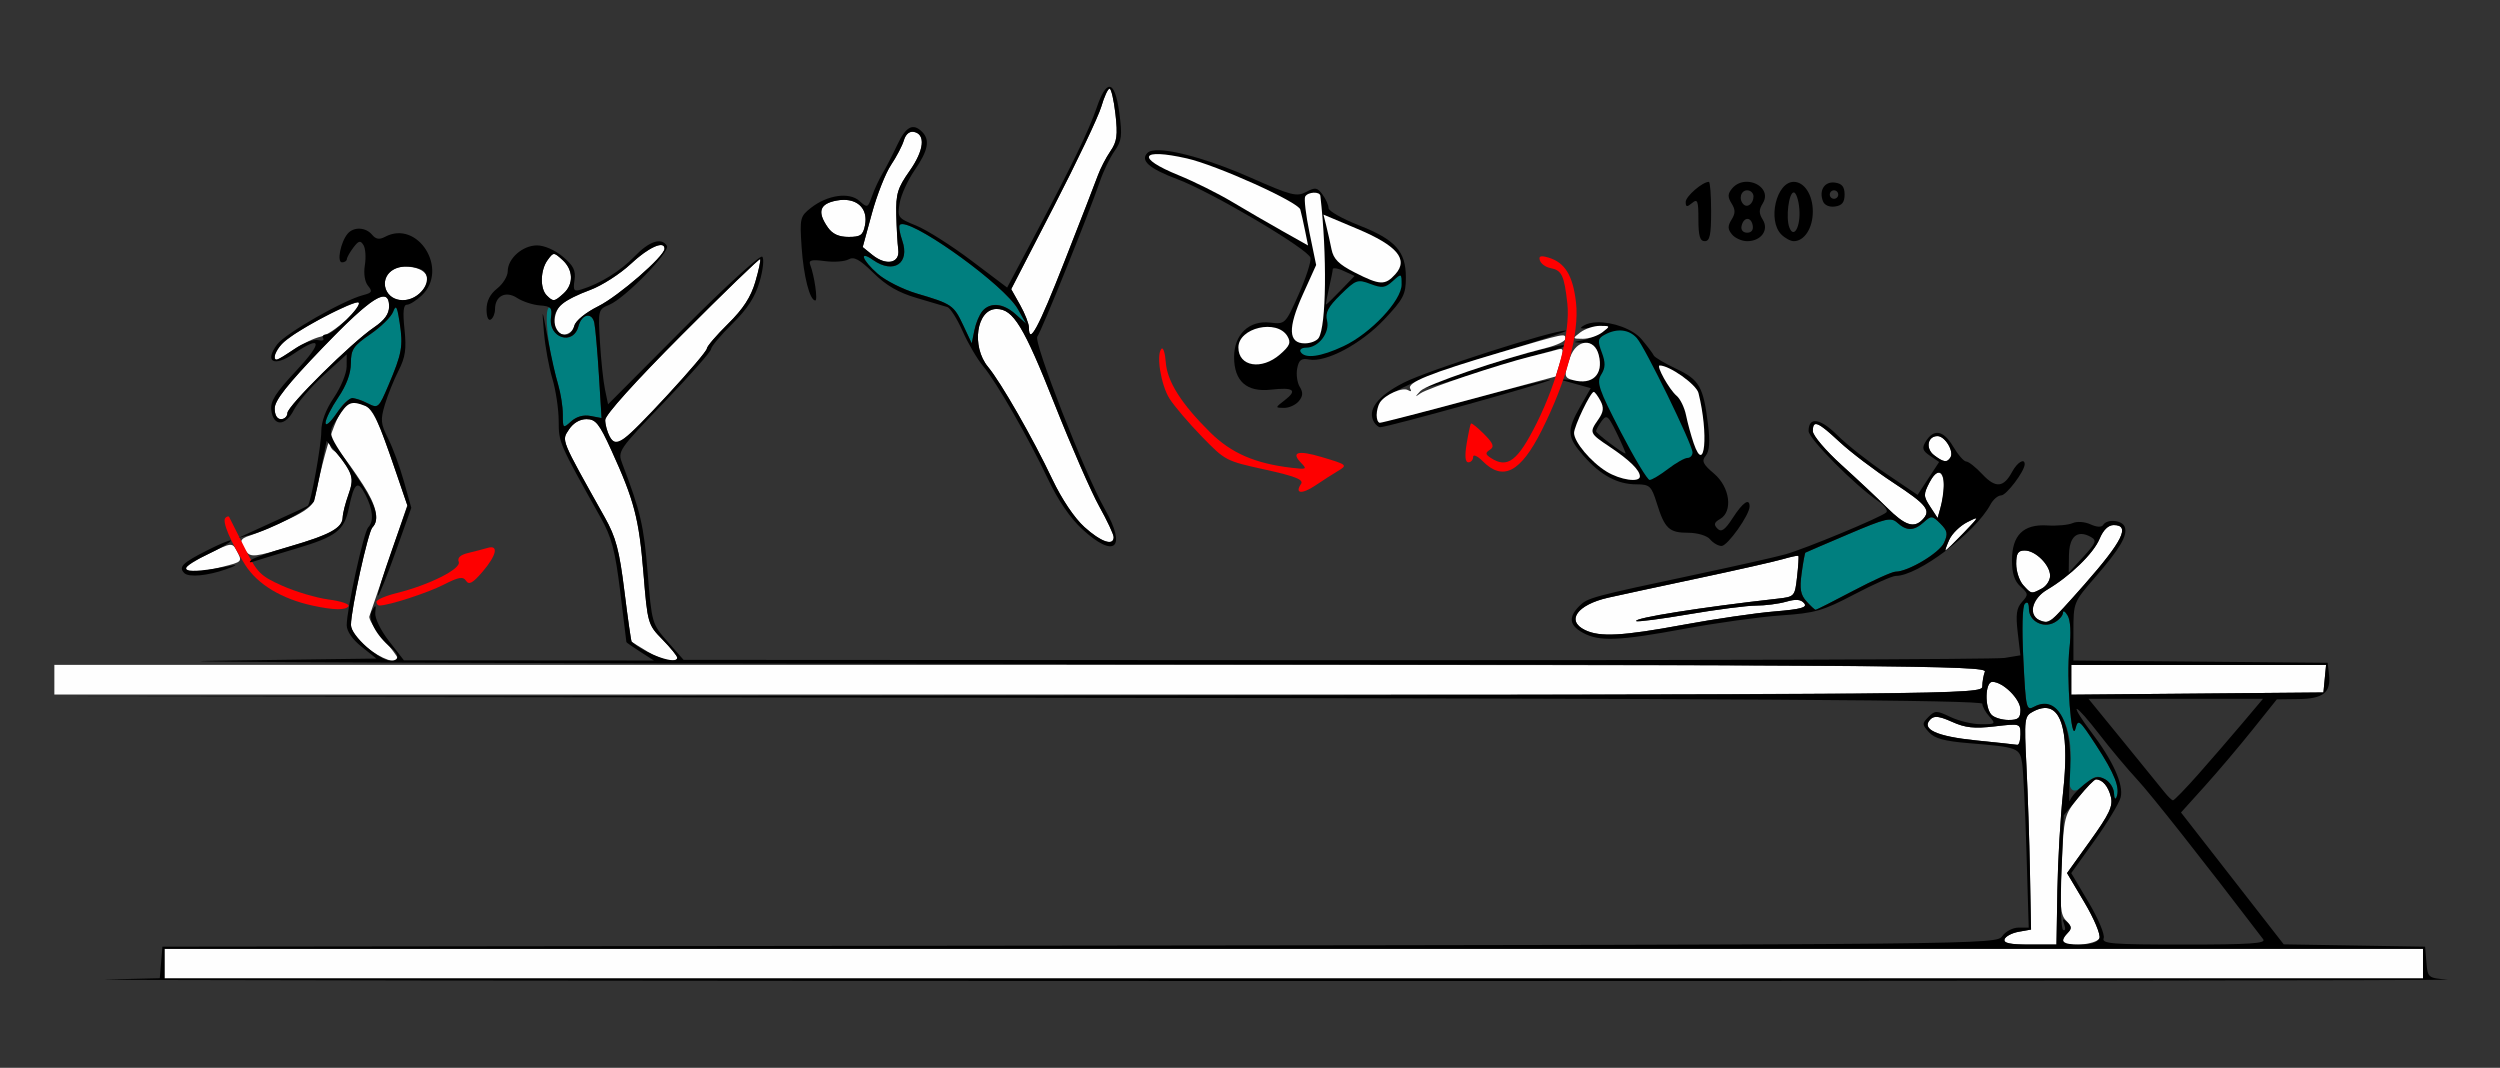 <?xml version="1.0" encoding="UTF-8" standalone="no"?>
<!-- Created with Inkscape (http://www.inkscape.org/) -->

<svg
   xmlns:dc="http://purl.org/dc/elements/1.1/"
   xmlns:cc="http://creativecommons.org/ns#"
   xmlns:rdf="http://www.w3.org/1999/02/22-rdf-syntax-ns#"
   xmlns:svg="http://www.w3.org/2000/svg"
   xmlns="http://www.w3.org/2000/svg"
   xmlns:sodipodi="http://sodipodi.sourceforge.net/DTD/sodipodi-0.dtd"
   xmlns:inkscape="http://www.inkscape.org/namespaces/inkscape"
   id="svg3486"
   version="1.1"
   inkscape:version="0.91 r13725"
   width="737.5"
   height="315"
   viewBox="0 0 737.5 315"
   sodipodi:docname="bb910805.svg">
  <rect x="0" y="0" width="737.5" height="315" fill="#333333" stroke="none"/>
  <defs
     id="defs3490" />
  <sodipodi:namedview
     pagecolor="#c4c4c4"
     bordercolor="#666666"
     borderopacity="1"
     objecttolerance="10"
     gridtolerance="10"
     guidetolerance="10"
     inkscape:pageopacity="0"
     inkscape:pageshadow="2"
     inkscape:window-width="1667"
     inkscape:window-height="778"
     id="namedview3488"
     showgrid="false"
     inkscape:zoom="0.84745765"
     inkscape:cx="536.81232"
     inkscape:cy="-6.1028595"
     inkscape:window-x="0"
     inkscape:window-y="0"
     inkscape:window-maximized="0"
     inkscape:current-layer="svg3486" />
  <g
     id="g4602"
     transform="translate(9.211298e-5,-5.643)">
    <path
       style="fill:#fefefe"
       d="m 48.534,289.914 0,-4.375 333.125,0 333.125,0 0,4.375 0,4.375 -333.125,0 -333.125,0 z m 542.811,-7.188 c 0.286,-0.859 2.161,-1.856 4.167,-2.215 l 3.647,-0.653 -0.316,-16.847 c -0.174,-9.266 -0.642,-23.412 -1.041,-31.435 -0.694,-13.96 -0.611,-14.649 1.926,-16.007 7.892,-4.224 11.015,4.107 8.889,23.707 -0.784,7.226 -1.545,20.309 -1.691,29.073 l -0.266,15.935 -7.917,0.002 c -5.778,10e-4 -7.776,-0.42 -7.397,-1.56 z m 17.189,0.562 c 0,-0.55 0.679,-1.679 1.509,-2.509 1.179,-1.179 1.066,-1.952 -0.514,-3.532 -1.717,-1.717 -1.921,-4.222 -1.344,-16.554 0.667,-14.261 0.759,-14.629 4.973,-19.843 2.361,-2.922 4.678,-5.304 5.147,-5.293 1.933,0.043 3.641,2.049 4.405,5.171 0.662,2.707 -0.452,5.076 -6.063,12.897 l -6.874,9.581 5.143,8.657 c 2.837,4.775 4.819,9.502 4.42,10.541 -0.76,1.98 -10.801,2.802 -10.801,0.884 z m -25.625,-59.23 c -11.662,-1.185 -16.308,-3.337 -13.425,-6.22 1.123,-1.123 2.622,-0.947 6.391,0.753 3.887,1.753 6.527,2.034 12.541,1.336 7.597,-0.882 7.618,-0.875 7.618,2.364 0,1.786 -0.422,3.172 -0.938,3.079 -0.516,-0.093 -6,-0.683 -12.188,-1.311 z m 4.625,-7.52 c -2.112,-2.112 -1.95,-9.75 0.206,-9.75 3.154,0 8.294,5.091 8.294,8.216 0,2.49 -0.628,3.034 -3.5,3.034 -1.925,0 -4.175,-0.675 -5,-1.5 z m -571.5,-10.375 0,-4.375 285.134,0 c 259.491,0 285.065,0.178 284.375,1.977 -0.417,1.087 -0.759,3.056 -0.759,4.375 0,2.357 -4.875,2.398 -284.375,2.398 l -284.375,0 z m 595,0.019 0,-4.394 37.579,0 37.579,0 -0.392,4.062 -0.392,4.062 -37.188,0.331 -37.188,0.331 z m -502.812,-9.557 c -2.886,-2.358 -4.688,-4.907 -4.688,-6.634 0,-4.522 5.048,-27.468 6.328,-28.765 2.157,-2.186 1.204,-6.459 -2.824,-12.661 -5.149,-7.927 -9.754,-13.568 -9.754,-11.946 0,0.7 0.608,1.648 1.351,2.107 0.743,0.459 2.356,2.487 3.583,4.505 1.969,3.238 2.037,4.215 0.579,8.301 -0.909,2.547 -1.678,5.546 -1.708,6.665 -0.087,3.236 -2.939,4.835 -15.321,8.592 -10.531,3.195 -11.754,3.337 -13.171,1.522 -2.204,-2.822 -1.963,-3.731 1.25,-4.718 1.547,-0.475 6.319,-2.488 10.605,-4.474 6.2,-2.873 7.939,-4.31 8.508,-7.033 3.875,-18.539 7.593,-27.914 10.989,-27.71 5.587,0.336 6.434,1.702 13.047,21.057 l 3.168,9.27 -5.354,15.73 c -2.945,8.652 -5.576,16.315 -5.847,17.029 -0.271,0.715 1.49,3.617 3.914,6.449 2.424,2.832 4.408,5.482 4.408,5.888 0,1.959 -4.865,0.255 -9.062,-3.174 z m 82.812,1.264 c -2.406,-1.452 -4.519,-2.766 -4.696,-2.92 -0.176,-0.154 -1.139,-6.877 -2.139,-14.94 -1.505,-12.131 -2.505,-15.884 -5.797,-21.763 -13.135,-23.451 -12.769,-22.556 -10.575,-25.904 1.263,-1.927 3.196,-3.074 5.182,-3.074 2.724,0 3.756,1.291 7.369,9.22 6.741,14.792 8.124,20.093 9.437,36.155 1.222,14.962 1.298,15.225 5.604,19.635 2.401,2.459 4.365,4.869 4.365,5.355 0,1.731 -4.441,0.836 -8.75,-1.764 z m 276.562,-6.377 c -5.714,-2.756 -2.339,-7.481 6.828,-9.56 3.291,-0.746 15.265,-3.328 26.609,-5.736 11.344,-2.409 22.556,-4.943 24.917,-5.633 2.361,-0.689 4.419,-1.122 4.574,-0.962 0.155,0.16 -0.019,2.939 -0.386,6.176 -0.662,5.835 -0.712,5.889 -5.824,6.462 -22.319,2.501 -42.52,5.706 -41.622,6.604 0.295,0.295 7.276,-0.614 15.515,-2.02 8.238,-1.406 17.17,-2.556 19.848,-2.556 2.678,0 6.664,-0.515 8.858,-1.144 2.882,-0.827 4.355,-0.703 5.308,0.445 1.04,1.254 -0.822,1.768 -8.822,2.435 -5.577,0.465 -17.656,2.234 -26.84,3.93 -18.018,3.328 -24.565,3.68 -28.964,1.559 z m 133.75,-3.052 c -3.148,-1.27 -1.693,-6.348 2.534,-8.842 6.798,-4.011 13.675,-10.672 15.482,-14.998 1.114,-2.667 2.566,-4.082 4.189,-4.082 4.964,0 2.653,4.691 -8.619,17.5 -10.402,11.82 -10.305,11.746 -13.585,10.422 z m -4.494,-10.208 c -1.138,-1.257 -2.069,-4.07 -2.069,-6.25 0,-3.131 0.526,-3.964 2.5,-3.964 3.201,0 7.5,4.274 7.5,7.456 0,1.351 -1.088,3.038 -2.418,3.75 -3.133,1.677 -3.092,1.684 -5.513,-0.992 z M 54.784,173.3 c 0,-0.544 3.081,-2.501 6.846,-4.347 6.617,-3.245 6.889,-3.278 8.125,-0.968 1.818,3.398 1.848,3.364 -4.274,4.906 -6.51,1.639 -10.696,1.799 -10.696,0.409 z m 520.27,-8.479 c 0.807,-1.77 3.185,-4.085 5.286,-5.143 3.729,-1.879 3.702,-1.803 -1.122,3.219 -2.718,2.828 -5.096,5.143 -5.286,5.143 -0.189,0 0.315,-1.448 1.122,-3.219 z m -255.144,-3.691 c -2.957,-2.671 -6.686,-8.216 -9.458,-14.062 -5.788,-12.209 -15.155,-28.587 -18.98,-33.186 -5.018,-6.034 -3.392,-17.092 2.513,-17.092 4.924,0 8.026,5.094 17.176,28.207 4.881,12.33 10.787,25.847 13.124,30.038 2.337,4.191 4.25,8.269 4.25,9.062 0,2.726 -3.75,1.436 -8.624,-2.968 z m 236.749,-5.74 c -2.75,-2.737 -8.797,-8.412 -13.438,-12.611 -4.641,-4.199 -8.438,-8.671 -8.438,-9.937 0,-3.431 1.414,-2.863 7.898,3.175 3.235,3.012 10.375,8.427 15.867,12.033 10.014,6.574 11.272,8.204 8.485,10.99 -2.497,2.497 -5.13,1.57 -10.375,-3.65 z m 12.75,-0.269 c -2.011,-3.069 -2.029,-3.64 -0.227,-7.125 3.359,-6.496 5.676,-1.206 3.258,7.44 l -0.845,3.021 z m 1.156,-15.186 c -2.61,-1.977 -1.953,-5.645 1.011,-5.645 2.187,0 4.919,4.493 3.817,6.276 -1.006,1.628 -2.022,1.495 -4.828,-0.631 z m -390.728,-5.547 c -0.716,-1.339 -1.302,-3.526 -1.302,-4.861 0,-1.478 8.858,-11.313 22.647,-25.144 12.456,-12.494 22.835,-22.528 23.066,-22.297 0.231,0.231 -0.408,3.243 -1.419,6.694 -1.323,4.513 -3.587,7.995 -8.066,12.407 -3.425,3.373 -6.227,6.644 -6.227,7.267 0,1.541 -22.313,25.647 -25.139,27.16 -1.735,0.928 -2.557,0.645 -3.559,-1.226 z m -98.802,-8.272 c 0,-2.343 3.681,-7.006 14.062,-17.812 14.576,-15.174 19.687,-18.358 19.687,-12.267 0,2.227 -1.321,4.06 -4.464,6.196 -6.667,4.53 -25.536,23.196 -25.536,25.26 0,0.988 -0.844,1.797 -1.875,1.797 -1.174,0 -1.875,-1.186 -1.875,-3.174 z m 0,-15.438 c 0,-2.582 4.993,-6.575 14.219,-11.372 5.414,-2.815 10.157,-4.806 10.54,-4.424 1.279,1.279 -7.592,9.282 -11.157,10.065 -1.936,0.425 -5.532,2.139 -7.991,3.808 -4.912,3.333 -5.611,3.573 -5.611,1.923 z m 83.333,-7.222 c -1.598,-1.598 -0.817,-6.293 1.354,-8.136 1.203,-1.021 4.984,-2.89 8.402,-4.153 3.418,-1.263 8.82,-4.733 12.005,-7.712 5.234,-4.896 9.906,-6.988 9.906,-4.436 0,2.207 -13.567,13.991 -19.526,16.959 -3.738,1.862 -6.679,4.254 -7.07,5.75 -0.65,2.487 -3.381,3.417 -5.07,1.728 z m 139.167,-1.184 c 0,-1.11 -1.178,-4.113 -2.617,-6.674 l -2.617,-4.656 12.515,-24.264 c 6.883,-13.345 13.212,-26.654 14.065,-29.576 0.853,-2.922 1.951,-5.312 2.441,-5.312 0.49,0 1.274,3.388 1.742,7.528 0.707,6.246 0.452,8.109 -1.495,10.938 -1.291,1.875 -2.958,5.097 -3.704,7.16 -0.746,2.062 -5.166,13.453 -9.821,25.312 -7.767,19.786 -10.508,24.885 -10.508,19.545 z m -188.5,-9.483 c -3.342,-3.342 -0.75,-8.5 4.273,-8.5 6.726,0 8.905,3.892 4.441,7.931 -2.685,2.43 -6.597,2.686 -8.714,0.569 z m 46.25,0 c -2.031,-2.031 -1.894,-7.484 0.262,-10.432 1.729,-2.365 1.811,-2.366 4.375,-0.045 3.222,2.916 3.362,7.162 0.327,9.908 -2.729,2.47 -3.029,2.504 -4.964,0.569 z m 96.068,-11.944 -2.855,-2.312 2.711,-9.935 c 1.491,-5.464 4.03,-11.903 5.644,-14.31 1.613,-2.406 3.318,-5.673 3.79,-7.259 0.531,-1.789 1.647,-2.733 2.938,-2.487 3.555,0.677 3.04,5.448 -1.244,11.527 -3.545,5.03 -4.067,6.75 -3.927,12.947 0.089,3.931 0.351,8.553 0.582,10.272 0.54,4.02 -3.562,4.856 -7.637,1.556 z m -13.122,-8.085 c -3.236,-4.62 -2.471,-7.01 2.546,-7.951 5.767,-1.082 9.434,2.101 8.401,7.292 -0.582,2.924 -1.305,3.438 -4.842,3.438 -2.88,0 -4.757,-0.854 -6.104,-2.778 z"
       id="path3506"
       inkscape:connector-curvature="0"
       sodipodi:nodetypes="ccccccccccscsssssccccssssscsscsssssssssssssssccssssccccccccccccssssssssssssssscscssccscssssssssssssscsssssssssssssssscssssccsssssssssssssssssssssssssssscssssscsscsssscssssssssssssssssssssssscsssssssssssssssssscsssssssssssss" />
    <path
       style="fill:#007f7f"
       d="m 623.632,239.646 c -0.054,-1.523 -1.277,-3.399 -2.717,-4.17 -2.159,-1.155 -3.129,-0.921 -5.532,1.337 -4.059,3.813 -5.606,2.276 -4.777,-4.746 1.435,-12.153 -3.982,-21.439 -10.477,-17.963 -2.38,1.274 -2.498,0.766 -3.236,-13.918 -0.462,-9.189 -0.289,-15.718 0.437,-16.443 0.771,-0.771 1.203,-0.231 1.203,1.503 0,3.597 4.152,5.836 7.5,4.044 1.375,-0.736 2.517,-2.021 2.538,-2.856 0.021,-0.835 0.649,-0.468 1.395,0.817 0.838,1.442 1.041,5.129 0.53,9.639 -0.97,8.571 0.543,28.528 1.793,23.651 0.747,-2.915 1.154,-2.583 6.063,4.944 5.483,8.407 7.124,12.579 6.027,15.315 -0.357,0.889 -0.693,0.37 -0.747,-1.152 z m -90.703,-56.584 c -1.782,-1.969 -2.077,-3.68 -1.438,-8.339 0.442,-3.224 0.942,-5.948 1.111,-6.054 0.169,-0.106 5.87,-2.557 12.669,-5.448 11.196,-4.76 12.561,-5.075 14.473,-3.344 2.731,2.472 4.91,2.416 7.798,-0.197 2.193,-1.985 2.478,-1.961 4.854,0.416 2.134,2.134 2.303,3.01 1.094,5.664 -1.377,3.021 -10.618,8.529 -14.311,8.529 -0.983,0 -6.587,2.531 -12.453,5.625 -5.866,3.094 -10.865,5.625 -11.11,5.625 -0.245,0 -1.454,-1.115 -2.686,-2.477 z M 96.034,130.393 c 0,-1.087 1.677,-4.452 3.727,-7.478 2.452,-3.619 3.735,-7.084 3.75,-10.128 0.02,-4.077 0.701,-5.094 5.732,-8.555 3.14,-2.16 6.168,-5.14 6.73,-6.623 0.844,-2.228 1.179,-1.664 1.935,3.254 1.059,6.895 0.668,9.067 -3.326,18.459 -2.852,6.706 -3.029,6.862 -6.055,5.331 -4.727,-2.392 -5.88,-2.014 -9.322,3.051 -1.758,2.586 -3.17,3.784 -3.17,2.688 z m 70,-2.586 c 0,-2.404 -0.831,-7.131 -1.848,-10.506 -2.452,-8.142 -3.74,-20.001 -2.272,-20.908 0.655,-0.405 0.945,0.788 0.662,2.721 -0.91,6.199 6.512,8.732 8.074,2.756 0.944,-3.612 4.003,-4.248 4.679,-0.974 0.314,1.523 0.923,8.464 1.352,15.425 l 0.781,12.656 -3.258,-0.623 c -2.08,-0.398 -4.146,0.181 -5.714,1.6 -2.397,2.169 -2.456,2.118 -2.456,-2.147 z m 118.124,-26.193 c -2.805,-5.967 -3.308,-6.312 -13.672,-9.372 -4.083,-1.206 -9.286,-3.828 -11.562,-5.827 -4.646,-4.079 -5.647,-7.073 -1.361,-4.071 6.048,4.236 10.936,0.978 8.598,-5.731 -0.763,-2.188 -1.088,-4.278 -0.721,-4.644 2.551,-2.551 30.666,17.495 34.812,24.821 l 2.476,4.375 -3.115,-2.813 c -5.582,-5.041 -10.571,-3.089 -12.177,4.764 l -0.78,3.812 z"
       id="path3502"
       inkscape:connector-curvature="0"
       sodipodi:nodetypes="csssssssscsssssccsscsssssssssssssssssssssssssscsssssssssscsscs" />
    <path
       id="path4586"
       d="m 92.284,184.31 c -9.16,-1.972 -16.308,-6.276 -19.945,-12.01 -4.393,-6.926 -6.886,-12.846 -5.848,-13.884 0.436,-0.436 0.934,-0.559 1.106,-0.272 0.172,0.286 2.169,4.253 4.437,8.816 3.799,7.639 4.688,8.547 11.25,11.485 3.919,1.754 10.067,3.577 13.664,4.051 3.596,0.473 6.235,1.352 5.864,1.953 -0.776,1.256 -4.268,1.21 -10.527,-0.137 z"
       style="fill:#fe0000"
       inkscape:connector-curvature="0" />
    <path
       id="path4584"
       d="m 111.034,183.188 c 0,-0.606 2.672,-1.765 5.938,-2.576 9.66,-2.398 19.142,-7.161 18.352,-9.22 -0.463,-1.207 0.461,-2.07 2.823,-2.633 1.932,-0.461 4.496,-1.131 5.7,-1.488 3.349,-0.995 2.662,2.185 -1.526,7.066 -2.856,3.328 -3.972,3.941 -4.83,2.653 -0.905,-1.357 -2.157,-1.143 -6.599,1.128 -4.737,2.421 -16.076,6.111 -18.92,6.156 -0.516,0.009 -0.938,-0.481 -0.938,-1.087 z"
       style="fill:#fe0000"
       inkscape:connector-curvature="0" />
    <path
       inkscape:connector-curvature="0"
       id="path3500"
       d="m 394.53,144.683 c -1.368,0.812 -4.266,2.674 -6.439,4.136 -4.038,2.717 -6.245,2.494 -4.278,-0.432 0.832,-1.238 -1.716,-2.25 -10.597,-4.207 -11.652,-2.568 -11.718,-2.602 -18.67,-9.741 -3.838,-3.94 -8.123,-8.968 -9.524,-11.174 -2.567,-4.042 -4.024,-13.139 -2.363,-14.754 0.493,-0.479 1.055,1.332 1.249,4.024 0.407,5.647 4.617,12.288 13.095,20.658 6.199,6.12 13.232,9.185 23.949,10.438 4.544,0.531 4.697,0.453 2.845,-1.459 -3.061,-3.162 -0.885,-3.784 6.031,-1.723 7.716,2.299 7.812,2.386 4.702,4.233 z"
       style="fill:#fe0000" />
    <path
       sodipodi:nodetypes="ssccsssssssssssssssssssssssssssssssssscccssccssscccsscsssssssssssssssssssssssssssssssssssssssssssssssssssscccssccsssscscsscsssssssssscccsssssccscccscsssssssscccsssscsscssssssccsssccccssccccccscccccccssscsssssscccsccssscssssccsssssssssssssscssscccsssssssssscccccssssssssscccccccssssssssccsssssssscssssccssssssscssssscsssssscccscsssscsssscssscssssssssssssssssssssscssssssssssssssssssscccccscsssssssssssssccccsscssssssscsssccsssscssscssscsccccccsssssccssssssccssssssssssssscccsssssssscssccssscccccccccccsssssccccscscccsccccccssscccsssssccsssccccssssssccscccssssssccccccccccccc"
       style="fill:#000000"
       d="m 327.271,31.24 c -1.089,0.026 -2.359,2.079 -3.754,6.174 -2.298,6.747 -7.275,16.993 -18.965,39.031 l -7.443,14.029 -10.596,-7.992 c -5.828,-4.396 -13.131,-9.023 -16.229,-10.281 -5.453,-2.215 -5.607,-2.426 -4.881,-6.662 0.412,-2.406 2.41,-6.783 4.439,-9.725 3.964,-5.745 4.574,-8.891 2.189,-11.275 -2.69,-2.69 -4.795,-1.594 -7.326,3.812 -1.368,2.922 -3.325,6.719 -4.35,8.438 -1.025,1.719 -2.431,4.747 -3.125,6.729 -1.216,3.47 -1.35,3.522 -3.68,1.414 -2.998,-2.714 -9.469,-1.793 -14.346,2.043 -3.174,2.497 -3.303,3.039 -2.732,11.529 0.58,8.631 2.413,15.785 4.043,15.785 0.784,10e-7 -0.272,-7.341 -1.525,-10.607 -0.497,-1.295 0.488,-1.527 4.301,-1.016 2.72,0.365 5.884,0.138 7.031,-0.504 1.616,-0.904 3.269,-0.002 7.336,4.004 3.764,3.708 7.37,5.794 12.748,7.375 4.125,1.212 8.202,2.42 9.061,2.686 0.858,0.265 2.879,3.455 4.49,7.086 1.612,3.631 4.342,8.289 6.066,10.352 3.983,4.764 13.255,20.916 19.166,33.383 2.923,6.166 6.54,11.451 10.051,14.688 9.576,8.827 13.233,5.629 6.709,-5.867 -5.914,-10.42 -21.18,-49.428 -19.936,-50.938 1.145,-1.388 15.367,-36.649 18.41,-45.641 1.047,-3.094 3.01,-7.184 4.361,-9.09 2.136,-3.013 2.321,-4.483 1.414,-11.25 -0.692,-5.162 -1.695,-7.738 -2.93,-7.709 z m 0.049,0.549 c 0.49,10e-7 1.274,3.387 1.742,7.527 0.707,6.246 0.451,8.109 -1.496,10.938 -1.291,1.875 -2.957,5.098 -3.703,7.16 -0.746,2.062 -5.167,13.453 -9.822,25.312 -7.767,19.786 -10.508,24.885 -10.508,19.545 0,-1.11 -1.178,-4.113 -2.617,-6.674 l -2.617,-4.656 12.516,-24.264 c 6.883,-13.345 13.212,-26.654 14.064,-29.576 0.853,-2.922 1.952,-5.312 2.441,-5.312 z m -58.217,12.717 c 0.155,-0.006 0.313,0.006 0.475,0.037 3.555,0.677 3.041,5.448 -1.244,11.527 -3.545,5.03 -4.068,6.75 -3.928,12.947 0.089,3.931 0.351,8.553 0.582,10.271 0.54,4.02 -3.562,4.856 -7.637,1.557 l -2.855,-2.312 2.711,-9.934 c 1.491,-5.464 4.031,-11.904 5.645,-14.311 1.613,-2.406 3.318,-5.672 3.789,-7.258 0.465,-1.565 1.378,-2.485 2.463,-2.525 z m 246.246,14.76 c -1.586,-0.016 -3.215,0.572 -4.4,2 -1.292,1.556 -1.322,2.487 -0.143,4.375 1.164,1.864 1.164,2.933 0,4.797 -1.179,1.888 -1.149,2.819 0.143,4.375 0.902,1.087 2.909,1.977 4.459,1.977 4.121,10e-7 6.509,-3.297 4.602,-6.352 -1.164,-1.864 -1.164,-2.933 0,-4.797 2.112,-3.382 -1.17,-6.34 -4.66,-6.375 z m -11.234,0.023 c -1.888,10e-7 -6.832,4.285 -6.832,5.922 0,1.533 0.349,1.594 1.875,0.328 1.625,-1.349 1.875,-0.702 1.875,4.848 0,4.858 0.452,6.402 1.875,6.402 1.488,0 1.875,-1.806 1.875,-8.75 0,-4.812 -0.3,-8.75 -0.668,-8.75 z m 25.043,0 c -5.129,10e-7 -7.811,11.384 -3.66,15.535 1.08,1.08 2.727,1.965 3.66,1.965 3.142,0 5.625,-3.863 5.625,-8.75 0,-4.887 -2.483,-8.75 -5.625,-8.75 z m 11.623,0.18 c -2.718,-0.053 -4.179,2.493 -3.012,5.533 0.452,1.177 1.88,1.803 3.57,1.562 2.066,-0.293 2.818,-1.234 2.818,-3.525 0,-2.291 -0.752,-3.232 -2.818,-3.525 -0.192,-0.027 -0.377,-0.041 -0.559,-0.045 z m -25.373,2.32 c 1.031,0 1.875,0.81 1.875,1.801 0,2.088 -1.785,3.499 -2.951,2.332 -1.494,-1.494 -0.807,-4.133 1.076,-4.133 z m 25.625,0 c 0.688,0 1.25,0.562 1.25,1.25 0,0.688 -0.562,1.25 -1.25,1.25 -0.688,1e-6 -1.25,-0.562 -1.25,-1.25 0,-0.688 0.562,-1.25 1.25,-1.25 z m -11.875,0.625 c 0.688,10e-7 1.43,2.185 1.648,4.854 0.425,5.182 -1.608,8.96 -2.945,5.475 -1.1,-2.867 -0.163,-10.328 1.297,-10.328 z m -280.324,2.186 c 4.551,-0.045 7.246,2.96 6.342,7.502 -0.582,2.924 -1.305,3.438 -4.842,3.438 -2.88,1e-6 -4.756,-0.853 -6.104,-2.777 -3.236,-4.62 -2.472,-7.01 2.545,-7.951 0.721,-0.135 1.408,-0.205 2.059,-0.211 z m 266.588,5.619 c 0.689,-0.052 1.369,0.565 1.623,1.883 0.264,1.368 -0.349,2.188 -1.637,2.188 -1.201,0 -1.89,-0.809 -1.654,-1.941 0.283,-1.358 0.979,-2.077 1.668,-2.129 z m -249.219,1.527 c 5.206,0.127 30.159,18.175 34.047,25.043 l 2.477,4.375 -3.115,-2.812 c -3.601,-3.252 -7.593,-3.629 -9.834,-0.93 -0.859,1.035 -1.913,3.599 -2.342,5.695 l -0.779,3.811 -2.5,-5.314 c -2.805,-5.967 -3.308,-6.31 -13.672,-9.371 -4.083,-1.206 -9.286,-3.829 -11.562,-5.828 -4.646,-4.079 -5.645,-7.072 -1.359,-4.07 6.048,4.236 10.936,0.978 8.598,-5.73 -0.763,-2.188 -1.089,-4.278 -0.723,-4.645 0.159,-0.159 0.419,-0.231 0.766,-0.223 z m -160.098,1.359 c -1.352,-0.052 -2.689,0.444 -3.568,1.504 -2.075,2.501 -3.228,8.43 -1.639,8.43 0.762,1e-6 1.404,-0.422 1.426,-0.938 0.022,-0.516 0.887,-2.06 1.924,-3.432 1.549,-2.049 2.078,-2.18 2.973,-0.732 0.599,0.969 0.785,3.634 0.414,5.922 -0.407,2.507 -0.032,4.933 0.943,6.107 1.377,1.66 1.168,2.064 -1.402,2.723 -5.886,1.508 -22.992,11.303 -25.42,14.555 -3.84,5.144 -0.983,6.745 4.906,2.748 8.352,-5.668 8.654,-3.465 0.693,5.045 -6.051,6.468 -7.631,8.959 -7.33,11.551 0.571,4.919 4.161,4.899 6.689,-0.037 1.165,-2.275 5.145,-6.892 8.844,-10.262 l 6.725,-6.127 -0.021,3.627 c -0.013,1.994 -1.7,6.1 -3.75,9.125 -2.427,3.582 -3.729,7.071 -3.729,10.002 0,4.186 -3.092,21.236 -3.979,21.936 -0.218,0.172 -3.49,1.702 -7.271,3.402 -3.781,1.7 -8.281,3.757 -10,4.57 l -3.125,1.479 3.125,-0.785 c 6.527,-1.641 18.595,-8.035 19.156,-10.148 0.322,-1.213 1.275,-5.682 2.117,-9.932 l 1.533,-7.727 2.771,3.352 c 4.937,5.969 5.418,7.622 3.66,12.543 -0.896,2.508 -1.653,5.53 -1.684,6.717 -0.077,3.043 -4.152,5.262 -15.68,8.531 -5.5,1.56 -10.562,3.343 -11.25,3.961 -0.783,0.704 -0.55,0.885 0.625,0.486 1.031,-0.35 6.72,-2.08 12.641,-3.846 11.763,-3.508 14.121,-5.324 15.488,-11.916 1.564,-7.541 2.594,-8.394 4.854,-4.025 2.273,4.395 2.582,7.953 0.846,9.713 -1.291,1.308 -6.328,24.261 -6.328,28.834 0,1.785 1.658,4.194 4.377,6.363 l 4.375,3.49 -47.813,0.648 c -26.298,0.356 80.637,0.778 237.633,0.938 259.701,0.264 285.378,0.469 284.688,2.268 -0.417,1.087 -0.76,3.056 -0.76,4.375 0,2.356 -4.987,2.403 -284.688,2.707 L 15.408,211.158 300.096,211.477 c 216.229,0.241 284.688,0.669 284.688,1.779 0,0.804 0.931,2.491 2.068,3.748 1.968,2.175 1.849,2.285 -2.457,2.285 -2.489,0 -6.526,-0.952 -8.969,-2.117 -4.142,-1.975 -4.582,-1.978 -6.521,-0.039 -1.939,1.939 -1.93,2.244 0.131,4.521 1.67,1.846 4.552,2.634 11.793,3.227 14.53,1.189 15.011,1.372 15.709,5.98 0.337,2.229 0.912,14.037 1.275,26.24 l 0.66,22.188 -3.023,0 c -1.663,0 -3.811,1.125 -4.773,2.498 -1.738,2.481 -3.449,2.499 -272.258,2.812 l -270.51,0.314 -0.385,4.65 -0.387,4.65 -15.863,0.391 c -8.725,0.215 144.447,0.412 340.385,0.438 195.938,0.025 353.611,-0.164 350.385,-0.42 -5.764,-0.457 -5.873,-0.545 -6.25,-5.086 l -0.385,-4.623 -20.854,-0.342 -20.855,-0.342 -15.152,-19.451 -15.152,-19.449 6.953,-7.709 c 3.823,-4.239 10.182,-11.746 14.131,-16.684 l 7.18,-8.977 6.41,-0.086 c 7.304,-0.097 9.596,-1.932 8.992,-7.197 l -0.402,-3.514 -37.5,-0.332 -37.5,-0.33 0,-8.588 c 0,-8.53 0.043,-8.634 6.363,-15.918 7.421,-8.553 9.72,-12.464 8.773,-14.93 -0.77,-2.007 -5.223,-2.409 -6.357,-0.574 -0.468,0.757 -1.856,0.696 -3.744,-0.164 -1.701,-0.775 -3.982,-0.932 -5.268,-0.361 -1.247,0.554 -4.612,0.862 -7.477,0.686 -7.072,-0.436 -10.416,2.878 -10.416,10.318 0,3.851 0.73,6.092 2.51,7.703 2.341,2.118 2.372,2.424 0.451,4.547 -1.621,1.791 -1.89,3.712 -1.268,9.01 l 0.791,6.734 -4.68,0.773 c -2.574,0.425 -91.305,0.727 -197.18,0.67 l -192.5,-0.104 -4.686,-5.33 c -4.647,-5.285 -4.694,-5.452 -5.924,-20.502 -1.129,-13.822 -2.076,-17.882 -7.479,-32.059 -1.403,-3.682 -1.179,-4.01 12.387,-18.125 7.599,-7.906 13.818,-14.959 13.82,-15.672 0.003,-0.713 2.809,-4.056 6.234,-7.43 4.491,-4.424 6.741,-7.891 8.074,-12.439 1.028,-3.506 1.373,-6.783 0.777,-7.379 -0.596,-0.596 -10.93,8.832 -23.275,21.236 l -22.203,22.309 -0.914,-4.375 c -0.503,-2.406 -1.172,-8.702 -1.484,-13.99 -0.56,-9.473 -0.518,-9.635 2.781,-11.002 4.573,-1.894 18.025,-15.674 16.969,-17.383 -1.587,-2.567 -5.2,-1.388 -9.52,3.109 -4.134,4.304 -10.146,8.046 -15.656,9.746 -2.279,0.703 -2.535,0.366 -2.076,-2.758 0.413,-2.813 -0.309,-4.262 -3.436,-6.893 -2.311,-1.945 -5.477,-3.33 -7.611,-3.33 -4.27,0 -8.654,3.867 -8.654,7.633 0,1.448 -1.406,3.74 -3.125,5.092 -2.087,1.642 -3.125,3.696 -3.125,6.189 0,2.17 0.523,3.41 1.25,2.961 0.688,-0.425 1.25,-1.795 1.25,-3.045 0,-3.927 3.144,-5.535 6.51,-3.33 1.609,1.054 4.626,2.047 6.705,2.205 3.308,0.252 3.72,0.695 3.301,3.551 -0.887,6.045 6.574,8.415 8.102,2.574 0.944,-3.612 4.004,-4.247 4.68,-0.973 0.314,1.523 0.922,8.463 1.352,15.424 l 0.779,12.656 -3.258,-0.623 c -2.08,-0.398 -4.145,0.182 -5.713,1.602 -2.396,2.168 -2.457,2.117 -2.457,-2.043 0,-2.345 -0.601,-6.229 -1.336,-8.631 -0.735,-2.402 -2.129,-8.586 -3.096,-13.742 -1.745,-9.301 -1.752,-9.316 -1.135,-1.875 0.342,4.125 1.453,10.262 2.469,13.637 1.016,3.375 1.861,9 1.877,12.5 0.029,6.483 -0.017,6.376 12.344,28.467 3.291,5.881 4.289,9.639 5.801,21.828 1.005,8.098 1.826,14.83 1.826,14.961 0,0.13 1.828,1.409 4.062,2.84 l 4.062,2.602 -36.875,-0.027 -36.875,-0.025 -4.375,-5.645 c -2.513,-3.241 -4.248,-6.813 -4.078,-8.391 0.265,-2.452 0.157,-2.51 -1.01,-0.541 -1.344,2.27 1.211,7.183 5.654,10.871 2.502,2.076 2.468,3.799 -0.074,3.799 -3.442,0 -11.742,-7.444 -11.742,-10.531 0,-4.534 5.045,-27.481 6.328,-28.781 2.309,-2.34 1.088,-6.566 -4.141,-14.324 -9.721,-14.426 -9.219,-12.929 -6.051,-18.055 2.866,-4.636 3.93,-5.094 8.064,-3.469 2.383,0.937 3.721,3.838 9.289,20.143 l 3.195,9.357 -4.604,13.025 c -2.533,7.165 -4.398,13.235 -4.145,13.488 0.253,0.253 2.577,-5.481 5.164,-12.742 l 4.703,-13.201 -2.172,-7.768 c -1.194,-4.272 -3.291,-9.973 -4.66,-12.668 -2.192,-4.313 -2.307,-5.512 -0.967,-10 0.838,-2.805 2.653,-7.32 4.035,-10.035 2.021,-3.97 2.365,-6.355 1.756,-12.188 -0.537,-5.136 -0.331,-7.252 0.705,-7.252 0.805,0 2.764,-1.222 4.355,-2.717 8.151,-7.657 -1.116,-22.496 -10.809,-17.309 -1.661,0.889 -2.706,0.718 -3.82,-0.625 -0.938,-1.13 -2.305,-1.731 -3.656,-1.783 z m 88.686,4.826 c 0.787,-0.053 1.242,0.29 1.242,1.088 0,2.207 -13.567,13.99 -19.525,16.959 -3.738,1.862 -6.679,4.255 -7.07,5.75 -1.185,4.531 -5.904,3.069 -5.904,-1.828 0,-3.512 2.875,-5.884 10.59,-8.734 3.418,-1.263 8.821,-4.732 12.006,-7.711 3.599,-3.366 6.931,-5.406 8.662,-5.523 z m -31.371,2.646 c 0.557,-0.006 1.218,0.574 2.5,1.734 3.222,2.916 3.363,7.161 0.328,9.908 -2.729,2.47 -3.03,2.504 -4.965,0.568 -2.031,-2.031 -1.894,-7.483 0.262,-10.432 0.865,-1.182 1.318,-1.774 1.875,-1.779 z m 60.826,1.508 c 0.231,0.231 -0.406,3.243 -1.418,6.693 -1.323,4.513 -3.587,7.996 -8.066,12.408 -3.425,3.373 -6.229,6.642 -6.229,7.266 0,0.623 -5.149,6.718 -11.441,13.543 -13.264,14.386 -15.376,15.903 -17.256,12.391 -0.716,-1.339 -1.303,-3.524 -1.303,-4.859 0,-1.478 8.858,-11.314 22.646,-25.145 12.456,-12.494 22.835,-22.528 23.066,-22.297 z m -104.074,2.178 c 1.235,0.024 2.557,0.276 3.885,0.785 2.657,1.02 2.502,4.629 -0.309,7.172 -4.057,3.672 -10.215,1.905 -10.215,-2.932 0,-3.134 2.932,-5.099 6.639,-5.025 z M 113.154,93.125 c 1.131,0.009 1.629,1.009 1.629,2.912 0,2.227 -1.32,4.06 -4.463,6.195 -6.667,4.53 -25.537,23.195 -25.537,25.26 0,0.988 -0.844,1.797 -1.875,1.797 -1.174,0 -1.875,-1.186 -1.875,-3.174 0,-2.343 3.681,-7.006 14.062,-17.812 C 105.117,97.871 110.666,93.105 113.154,93.125 Z m -7.76,1.688 c 0.197,-0.018 0.333,0.003 0.398,0.068 1.007,1.007 -7.434,9.408 -9.453,9.408 -0.937,0 -1.389,0.509 -1.004,1.133 0.385,0.623 -0.298,0.872 -1.52,0.553 -1.221,-0.319 -4.34,0.859 -6.932,2.617 -2.591,1.759 -4.968,3.197 -5.281,3.197 -1.249,0 -0.453,-2.36 1.617,-4.793 2.357,-2.77 19.215,-11.913 22.174,-12.184 z m 11.361,1.551 c 0.371,0.053 0.678,1.426 1.15,4.5 1.059,6.895 0.668,9.067 -3.326,18.459 -2.852,6.706 -3.029,6.863 -6.055,5.332 -1.715,-0.867 -3.8,-1.586 -4.635,-1.596 -0.835,-0.01 -2.944,2.081 -4.687,4.646 -1.758,2.586 -3.17,3.784 -3.17,2.688 0,-1.087 1.679,-4.453 3.729,-7.479 2.452,-3.619 3.735,-7.083 3.75,-10.127 0.02,-4.077 0.7,-5.094 5.73,-8.555 3.14,-2.16 6.169,-5.141 6.73,-6.623 0.317,-0.836 0.561,-1.278 0.783,-1.246 z m 177.229,0.426 c 4.924,0 8.026,5.094 17.176,28.207 4.881,12.33 10.786,25.848 13.123,30.039 2.337,4.191 4.25,8.269 4.25,9.062 0,2.726 -3.749,1.435 -8.623,-2.969 -2.957,-2.671 -6.687,-8.216 -9.459,-14.062 -5.788,-12.209 -15.154,-28.587 -18.979,-33.186 -5.018,-6.034 -3.393,-17.092 2.512,-17.092 z M 173.008,129.289 c 2.724,0 3.756,1.292 7.369,9.221 6.741,14.792 8.125,20.092 9.438,36.154 1.222,14.962 1.297,15.224 5.604,19.635 2.401,2.459 4.365,4.869 4.365,5.355 0,2.25 -9.173,-0.945 -13.445,-4.684 -0.176,-0.154 -1.139,-6.877 -2.139,-14.939 -1.505,-12.131 -2.504,-15.885 -5.797,-21.764 -13.135,-23.451 -12.77,-22.556 -10.576,-25.904 1.263,-1.927 3.196,-3.074 5.182,-3.074 z m 362.355,0.588 c -1.169,0.061 -1.83,1.026 -1.83,2.918 0,2.266 13.628,15.997 20.543,20.697 1.884,1.281 2.955,2.773 2.379,3.314 -1.523,1.434 -23.935,10.74 -29.797,12.373 -2.75,0.766 -14.281,3.366 -25.625,5.779 -31.756,6.756 -32.674,7.004 -35.164,9.494 -3.257,3.257 -2.916,5.691 1.102,7.871 4.854,2.634 10.479,2.41 29.98,-1.191 9.4,-1.736 22.181,-3.509 28.4,-3.938 10.156,-0.7 12.364,-1.332 21.674,-6.217 5.701,-2.991 11.201,-5.439 12.223,-5.439 6.574,0 23.491,-12.756 27.939,-21.068 0.789,-1.474 2.213,-2.682 3.164,-2.682 1.534,0 6.932,-7.171 6.932,-9.209 0,-1.888 -2.213,-0.538 -3.715,2.268 -2.504,4.679 -4.883,4.868 -8.779,0.697 -1.93,-2.066 -4.07,-3.756 -4.758,-3.756 -0.688,0 -2.436,-2.009 -3.885,-4.465 -2.831,-4.799 -5.743,-5.285 -8.104,-1.355 -1.127,1.876 -0.885,2.644 1.307,4.135 l 2.693,1.83 -3.176,4.85 -3.176,4.852 -9.32,-6.289 c -5.126,-3.459 -11.562,-8.531 -14.301,-11.27 -2.862,-2.862 -5.205,-4.278 -6.707,-4.199 z m 0.209,0.869 c 0.984,-0.14 3.057,1.496 7.109,5.27 3.235,3.012 10.375,8.428 15.867,12.033 10.014,6.574 11.271,8.204 8.484,10.99 -2.497,2.497 -5.13,1.57 -10.375,-3.65 -2.75,-2.737 -8.797,-8.412 -13.438,-12.611 -4.641,-4.199 -8.438,-8.67 -8.438,-9.936 0,-1.287 0.199,-2.011 0.789,-2.096 z m 36.004,3.543 c 2.187,0 4.918,4.492 3.816,6.275 -1.006,1.628 -2.021,1.497 -4.828,-0.629 -2.61,-1.977 -1.953,-5.646 1.012,-5.646 z m 0.322,10.74 c 0.978,-0.103 1.612,1.27 1.51,4.021 -0.069,1.85 -0.504,4.723 -0.969,6.385 l -0.844,3.021 -2.188,-3.336 c -2.011,-3.069 -2.028,-3.64 -0.227,-7.125 0.989,-1.913 1.956,-2.887 2.717,-2.967 z m -1.998,13.225 c 0.642,0.055 1.308,0.654 2.496,1.842 2.134,2.134 2.303,3.011 1.094,5.664 -1.377,3.021 -10.617,8.529 -14.311,8.529 -0.983,0 -6.587,2.531 -12.453,5.625 -5.866,3.094 -10.867,5.625 -11.111,5.625 -0.245,0 -1.453,-1.114 -2.686,-2.477 -1.782,-1.969 -2.078,-3.681 -1.439,-8.34 0.442,-3.224 0.942,-5.947 1.111,-6.053 0.169,-0.106 5.869,-2.557 12.668,-5.447 11.196,-4.76 12.562,-5.075 14.475,-3.344 2.731,2.472 4.909,2.417 7.797,-0.197 1.097,-0.993 1.717,-1.483 2.359,-1.428 z m 12.994,0.293 c 0.479,0.005 -0.662,1.211 -3.678,4.35 -2.718,2.828 -5.096,5.143 -5.285,5.143 -0.189,0 0.316,-1.448 1.123,-3.219 0.807,-1.77 3.185,-4.084 5.285,-5.143 1.398,-0.704 2.268,-1.134 2.555,-1.131 z m 40.656,1.992 c 4.964,0 2.653,4.691 -8.619,17.5 -4.538,5.156 -8.818,9.788 -9.512,10.293 -0.694,0.505 -1.543,0.884 -1.887,0.84 -5.275,-0.671 -5.069,-6.358 0.346,-9.553 6.798,-4.011 13.675,-10.672 15.482,-14.998 1.114,-2.667 2.567,-4.082 4.189,-4.082 z m -9.41,2.635 c 0.785,0.033 1.678,0.319 2.664,0.871 1.812,1.014 1.534,1.744 -2.229,5.85 l -4.299,4.691 0.065,-5.158 c 0.053,-4.165 1.443,-6.352 3.799,-6.254 z m -546.049,1.895 c -0.411,-0.13 -3.267,1.056 -6.936,2.908 -7.342,3.706 -8.582,4.936 -6.789,6.729 1.307,1.307 6.822,0.807 12.291,-1.115 2.75,-0.967 3.594,-1.478 1.875,-1.137 -14.887,2.957 -17.843,1.68 -7.418,-3.203 3.483,-1.631 6.632,-3.45 6.998,-4.043 0.046,-0.074 0.037,-0.12 -0.021,-0.139 z m 529.191,2.971 c 3.201,0 7.5,4.275 7.5,7.457 0,1.351 -1.088,3.038 -2.418,3.75 -3.133,1.677 -3.092,1.684 -5.514,-0.992 -1.138,-1.257 -2.068,-4.07 -2.068,-6.25 0,-3.131 0.526,-3.965 2.5,-3.965 z m -66.902,1.551 c 0.076,0.002 0.125,0.013 0.145,0.033 0.155,0.16 -0.019,2.939 -0.387,6.176 -0.662,5.835 -0.712,5.89 -5.824,6.463 -22.319,2.501 -42.519,5.705 -41.621,6.604 0.295,0.295 7.275,-0.614 15.514,-2.02 8.238,-1.406 17.171,-2.557 19.85,-2.557 2.678,0 6.663,-0.515 8.857,-1.145 2.882,-0.827 4.356,-0.703 5.309,0.445 1.04,1.254 -0.823,1.768 -8.822,2.436 -5.577,0.465 -17.655,2.233 -26.84,3.93 -18.018,3.328 -24.566,3.68 -28.965,1.559 -5.714,-2.756 -2.339,-7.48 6.828,-9.559 3.291,-0.746 15.266,-3.328 26.609,-5.736 11.344,-2.409 22.557,-4.944 24.918,-5.633 2.066,-0.603 3.9,-1.011 4.43,-0.996 z m 67.463,13.818 c 0.447,-0.092 0.689,0.537 0.689,1.838 0,3.597 4.152,5.835 7.5,4.043 1.375,-0.736 2.518,-2.02 2.539,-2.855 0.021,-0.835 0.648,-0.468 1.395,0.816 0.838,1.442 1.04,5.129 0.529,9.639 -0.97,8.571 0.545,28.527 1.795,23.65 0.747,-2.915 1.154,-2.582 6.062,4.945 5.483,8.407 7.123,12.579 6.025,15.314 -0.357,0.889 -0.692,0.37 -0.746,-1.152 -0.054,-1.523 -1.241,-3.38 -2.637,-4.127 -2.055,-1.1 -3.226,-0.811 -6.156,1.518 -1.991,1.582 -3.882,3.721 -4.203,4.752 -0.321,1.031 -0.322,-2.13 -0.002,-7.025 1.013,-15.481 -3.522,-24.398 -10.506,-20.66 -2.38,1.274 -2.498,0.766 -3.236,-13.918 -0.462,-9.189 -0.288,-15.718 0.438,-16.443 0.193,-0.193 0.365,-0.303 0.514,-0.334 z m 13.189,18.381 37.58,0 37.578,0 -0.391,4.062 -0.393,4.062 -37.188,0.332 -37.188,0.33 0,-4.393 z m -23.293,5 c 3.154,0 8.293,5.093 8.293,8.217 0,2.49 -0.628,3.033 -3.5,3.033 -1.925,0 -4.175,-0.675 -5,-1.5 -2.112,-2.112 -1.95,-9.75 0.207,-9.75 z m 28.361,5 25.742,0 25.744,0 -6.062,7.188 c -3.334,3.953 -9.166,10.704 -12.963,15 -3.797,4.296 -7.186,7.791 -7.529,7.766 -0.344,-0.025 -1.469,-1.106 -2.5,-2.402 -1.031,-1.296 -6.501,-8.027 -12.154,-14.955 z m -13.025,2.715 c 5.392,-0.28 7.333,8.236 5.539,24.773 -0.784,7.226 -1.545,20.308 -1.691,29.072 l -0.266,15.936 -7.916,0.002 c -5.778,0.002 -7.776,-0.42 -7.396,-1.561 0.286,-0.859 2.16,-1.856 4.166,-2.215 l 3.646,-0.652 -0.316,-16.848 c -0.174,-9.266 -0.642,-23.412 -1.041,-31.436 -0.694,-13.96 -0.611,-14.648 1.926,-16.006 1.233,-0.66 2.351,-1.015 3.35,-1.066 z m 9.637,0.262 c 0.569,0.144 3.347,3.287 6.451,7.322 3.311,4.304 8.373,10.357 11.252,13.451 4.108,4.414 19.479,23.895 37.232,47.188 0.943,1.237 -3.904,1.562 -23.297,1.562 -21.306,0 -24.395,-0.244 -23.766,-1.883 0.399,-1.039 -1.585,-5.766 -4.422,-10.541 l -5.143,-8.658 6.895,-9.609 c 3.792,-5.286 7.25,-11.018 7.682,-12.738 0.946,-3.768 -2.303,-10.922 -8.857,-19.506 -2.545,-3.333 -4.395,-6.293 -4.111,-6.576 0.018,-0.018 0.046,-0.021 0.084,-0.012 z m -41.707,2.371 c 1.045,-0.073 2.512,0.393 4.867,1.455 3.887,1.753 6.528,2.034 12.543,1.336 7.597,-0.882 7.617,-0.875 7.617,2.363 0,1.786 -0.422,3.173 -0.938,3.08 -0.516,-0.093 -6,-0.682 -12.188,-1.311 -11.662,-1.185 -16.308,-3.338 -13.426,-6.221 0.421,-0.421 0.897,-0.659 1.523,-0.703 z m 47.299,18.422 c 1.933,0.043 3.641,2.05 4.404,5.172 0.662,2.707 -0.451,5.076 -6.062,12.896 l -6.875,9.58 5.143,8.658 c 2.837,4.775 4.821,9.502 4.422,10.541 -0.479,1.247 -2.427,1.883 -5.764,1.883 -5.205,0 -6.127,-0.912 -3.539,-3.5 1.167,-1.167 1.126,-1.847 -0.184,-3.062 -1.377,-1.277 -1.538,-1.152 -0.889,0.689 0.437,1.239 0.284,1.938 -0.34,1.553 -0.641,-0.396 -0.844,-7.895 -0.469,-17.252 l 0.664,-16.553 4.316,-5.312 c 2.375,-2.922 4.702,-5.303 5.172,-5.293 z m -569.771,49.98 333.125,0 333.125,0 0,4.375 0,4.375 -333.125,0 -333.125,0 0,-4.375 z"
       id="path3498"
       inkscape:connector-curvature="0" />
    <path
       inkscape:connector-curvature="0"
       id="path4424"
       d="m 342.206,49.974 c 5.488,0.212 15.834,3.254 26.827,8.112 11.848,5.236 13.521,5.665 16.278,4.185 2.689,-1.444 3.296,-1.345 4.847,0.783 0.975,1.338 1.773,3.131 1.773,3.984 0,0.853 4.033,3.138 8.962,5.078 10.764,4.236 13.841,7.655 13.841,15.373 0,5.012 -0.695,6.36 -6.396,12.406 -6.814,7.227 -17.204,12.755 -22.179,11.801 -2.272,-0.436 -3.006,0.123 -3.489,2.657 -0.336,1.765 0.008,4.203 0.764,5.418 1.021,1.639 0.948,2.728 -0.286,4.219 -0.914,1.105 -2.876,1.996 -4.358,1.98 -2.671,-0.028 -2.67,-0.048 0.212,-2.272 3.833,-2.958 2.642,-3.865 -4.075,-3.106 -7.144,0.808 -10.868,-2.488 -10.868,-9.62 0,-6.671 4.418,-10.892 10.638,-10.164 4.423,0.518 4.491,0.453 8.376,-8.264 2.154,-4.833 3.741,-9.709 3.525,-10.835 C 386.122,79.233 357.442,62.293 347.294,58.496 c -8.277,-3.097 -11.026,-5.52 -8.799,-7.754 0.594,-0.596 1.882,-0.839 3.711,-0.768 z m 51.528,34.803 c -0.351,-0.011 -0.561,0.074 -0.567,0.264 -0.017,0.509 -0.525,3.072 -1.132,5.693 -0.607,2.621 -0.991,4.765 -0.853,4.765 0.138,0 2.091,-1.902 4.337,-4.227 l 4.083,-4.227 -3.203,-1.464 c -1.101,-0.503 -2.081,-0.787 -2.666,-0.804 z"
       style="fill:#000000" />
    <path
       id="path4511"
       d="m 377.608,110.191 c 2.922,-2.549 3.306,-3.509 2.16,-5.401 -3.094,-5.104 -14.441,-2.464 -14.441,3.361 0,5.636 6.853,6.774 12.281,2.04 z"
       style="fill:#fefefe"
       inkscape:connector-curvature="0" />
    <path
       id="path4503"
       d="m 389,105.348 c 2.269,-3.536 2.521,-24.381 0.506,-41.937 -0.154,-1.34 -3.614,-1.191 -4.466,0.193 -0.388,0.63 0.179,5.436 1.26,10.68 l 1.966,9.534 -3.928,8.691 c -4.49,9.934 -4.311,14.427 0.575,14.427 1.688,0 3.527,-0.715 4.088,-1.589 z"
       style="fill:#fefefe"
       inkscape:connector-curvature="0" />
    <path
       id="path4499"
       d="m 411.645,86.517 c 3.94,-4.367 0.534,-8.407 -11.283,-13.38 l -9.938,-4.183 0.814,3.254 c 0.448,1.79 1.149,4.933 1.558,6.984 0.571,2.866 2.162,4.451 6.864,6.841 7.454,3.789 8.947,3.849 11.984,0.483 z"
       style="fill:#fefefe"
       inkscape:connector-curvature="0" />
    <path
       id="path4493"
       d="m 385.007,73.751 c -0.477,-2.367 -1.115,-5.201 -1.418,-6.298 -0.621,-2.247 -24.703,-13.099 -33.464,-15.08 -13.757,-3.111 -15.157,-0.205 -2.398,4.979 4.522,1.837 11.614,5.368 15.761,7.847 4.147,2.478 10.88,6.385 14.963,8.681 l 7.423,4.175 -0.867,-4.303 z"
       style="fill:#fefefe"
       inkscape:connector-curvature="0" />
    <path
       id="path4553"
       d="m 396.365,107.752 c 7.951,-3.731 17.103,-13.438 17.103,-18.14 0,-3.35 -0.04,-3.366 -2.597,-1.045 -2.24,2.034 -3.148,2.149 -6.605,0.84 -3.785,-1.433 -4.274,-1.257 -8.772,3.149 -3.71,3.634 -4.598,5.331 -4.013,7.668 0.889,3.554 -2.525,7.983 -6.155,7.983 -1.327,0 -2.06,0.572 -1.629,1.271 1.277,2.073 5.92,1.44 12.669,-1.726 z"
       style="fill:#007f7f"
       inkscape:connector-curvature="0" />
    <path
       inkscape:connector-curvature="0"
       id="path4202"
       d="m 471.151,100.722 c -1.513,0.045 -2.863,0.337 -3.868,0.917 -1.713,0.988 -0.987,1.132 2.893,0.582 4.848,-0.688 5.012,-0.609 2.553,1.228 -1.444,1.079 -4.067,2.232 -5.827,2.562 -3.123,0.586 -3.115,0.606 0.335,0.778 2.677,0.134 3.745,1.013 4.398,3.624 1.3,5.194 -0.96,7.633 -6.815,7.353 l -5.001,-0.24 4.724,1.312 4.724,1.31 -3.092,5.42 c -4.044,7.095 -3.921,8.963 0.956,14.534 5.018,5.733 10,8.421 15.611,8.421 3.903,0 4.431,0.486 5.996,5.513 2.348,7.546 3.644,8.772 9.273,8.772 2.742,0 5.564,0.849 6.473,1.948 0.886,1.071 2.407,1.948 3.379,1.948 1.769,0 8.272,-9.168 8.272,-11.662 0,-2.583 -1.981,-1.232 -4.964,3.386 -2.312,3.578 -3.378,4.32 -4.532,3.15 -1.15,-1.166 -0.971,-1.833 0.757,-2.811 3.895,-2.204 2.95,-9.437 -1.751,-13.405 -3.295,-2.781 -3.734,-3.736 -2.439,-5.302 1.095,-1.323 1.296,-4.177 0.657,-9.301 -1.38,-11.076 -2.54,-13.096 -9.381,-16.328 -3.4,-1.606 -6.383,-3.382 -6.629,-3.944 -0.246,-0.562 -1.844,-2.685 -3.55,-4.72 -2.602,-3.102 -8.613,-5.18 -13.152,-5.046 z m -9.107,2.437 c -3.703,-0.198 -40.454,11.58 -47.906,15.353 -7.845,3.973 -10.958,8.157 -8.741,11.755 l 0.002,0 c 0.465,0.755 1.248,1.387 1.741,1.405 1.977,0.073 50.691,-13.499 50.204,-13.987 -0.288,-0.289 -11.663,2.52 -25.28,6.242 -13.616,3.722 -25.102,6.423 -25.522,6.002 -0.42,-0.421 -0.423,-2.122 -0.009,-3.779 1.081,-4.32 11.91,-9.27 36.453,-16.663 11.393,-3.432 19.969,-6.28 19.057,-6.329 z m -1.165,4.346 c -5.149,0.295 -38.746,10.413 -41.037,12.517 -0.625,0.574 6.074,-1.244 14.888,-4.039 8.814,-2.795 18.56,-5.714 21.658,-6.486 3.098,-0.772 5.404,-1.632 5.124,-1.913 -0.073,-0.073 -0.29,-0.098 -0.633,-0.078 z m 12.997,21.226 c 0.722,0.078 1.505,1.467 3.113,4.789 1.575,3.252 2.717,5.913 2.538,5.913 -0.828,0 -8.661,-5.929 -8.681,-6.571 -0.012,-0.399 0.72,-1.745 1.628,-2.99 0.557,-0.763 0.968,-1.188 1.401,-1.142 z"
       style="fill:#000000" />
    <path
       id="path4281"
       d="m 473.944,144.769 c -4.611,-2.82 -9.595,-8.746 -9.595,-11.407 0,-1.972 4.861,-12.111 5.807,-12.111 0.317,0 1.204,1.179 1.973,2.62 1.069,2.004 0.928,3.293 -0.602,5.484 -2.753,3.942 -2.702,4.06 3.503,8.21 5.71,3.819 8.739,6.803 8.739,8.61 0,1.907 -5.756,1.083 -9.825,-1.405 z"
       style="fill:#fefefe"
       inkscape:connector-curvature="0" />
    <path
       id="path4279"
       d="m 499.646,136.441 c -0.783,-2.283 -1.8,-6.011 -2.26,-8.283 -0.46,-2.272 -1.712,-4.859 -2.781,-5.75 -2.156,-1.795 -6.146,-8.951 -4.992,-8.951 2.914,0 10.808,5.603 11.437,8.119 3.035,12.128 1.873,24.422 -1.404,14.864 z"
       style="fill:#fefefe"
       inkscape:connector-curvature="0" />
    <path
       id="path4275"
       d="m 406.11,128.069 c 0.01,-1.25 0.448,-2.916 0.971,-3.702 1.563,-2.348 6.723,-4.602 8.299,-3.625 0.828,0.513 1.114,0.335 0.656,-0.408 -1.117,-1.812 5.746,-4.586 26.545,-10.732 19.734,-5.83 19.179,-5.715 19.179,-3.986 0,0.687 -2.476,1.868 -5.502,2.625 -13.948,3.488 -35.467,10.848 -37.221,12.731 -1.726,1.853 -1.726,1.931 0,0.706 2.127,-1.51 23.094,-8.521 32.366,-10.824 3.204,-0.796 6.798,-1.728 7.987,-2.073 1.884,-0.546 1.993,-0.078 0.85,3.649 l -1.311,4.275 -25.449,6.844 c -13.997,3.764 -25.886,6.832 -26.42,6.818 -0.534,-0.014 -0.962,-1.049 -0.951,-2.299 z"
       style="fill:#fefefe"
       inkscape:connector-curvature="0" />
    <path
       id="path4269"
       d="m 464.026,117.772 c -2.658,-0.713 -2.731,-1.289 -0.844,-6.717 1.883,-5.419 7.159,-5.82 8.455,-0.642 1.432,5.724 -1.854,8.902 -7.61,7.359 z"
       style="fill:#fefefe"
       inkscape:connector-curvature="0" />
    <path
       id="path3386"
       d="m 466.215,103.677 c 1.382,-1.049 3.97,-1.907 5.75,-1.907 3.124,0 3.149,0.066 0.724,1.907 -1.382,1.049 -3.97,1.907 -5.75,1.907 -3.124,0 -3.149,-0.066 -0.724,-1.907 z"
       style="fill:#fefefe"
       inkscape:connector-curvature="0" />
    <path
       id="path4325"
       d="m 478.091,133.001 c -6.457,-12.465 -7.165,-14.549 -5.729,-16.855 1.265,-2.032 1.301,-3.528 0.157,-6.568 -1.282,-3.408 -1.16,-4.109 0.915,-5.222 3.595,-1.93 7.1,-1.557 9.407,1 2.448,2.713 16.434,31.408 16.452,33.752 0.007,0.893 -0.661,1.623 -1.484,1.623 -0.823,0 -3.406,1.461 -5.74,3.247 -2.334,1.786 -4.776,3.247 -5.427,3.247 -0.651,0 -4.499,-6.401 -8.551,-14.224 z"
       style="fill:#007f7f"
       inkscape:connector-curvature="0" />
    <path
       id="path3380"
       d="m 437.449,141.742 c -1.582,-1.587 -2.877,-2.172 -2.877,-1.299 0,0.873 -0.634,1.587 -1.408,1.587 -0.936,0 -1.104,-1.85 -0.499,-5.519 0.5,-3.036 1.072,-5.701 1.271,-5.923 0.199,-0.222 1.933,1.172 3.852,3.098 2.729,2.737 3.112,3.746 1.756,4.624 -1.425,0.922 -1.388,1.351 0.207,2.402 4.943,3.255 7.965,0.969 13.582,-10.27 6.197,-12.401 9.951,-27.047 9.036,-35.249 -0.934,-8.369 -1.636,-9.83 -5.032,-10.479 -1.365,-0.261 -2.745,-1.267 -3.066,-2.235 -0.432,-1.301 0.215,-1.526 2.482,-0.861 4.907,1.438 7.28,5.303 8.176,13.319 1.003,8.974 -2.781,23.048 -10.135,37.697 -6.191,12.332 -11.402,15.069 -17.344,9.108 z"
       style="fill:#fe0000"
       inkscape:connector-curvature="0" />
  </g>
</svg>
